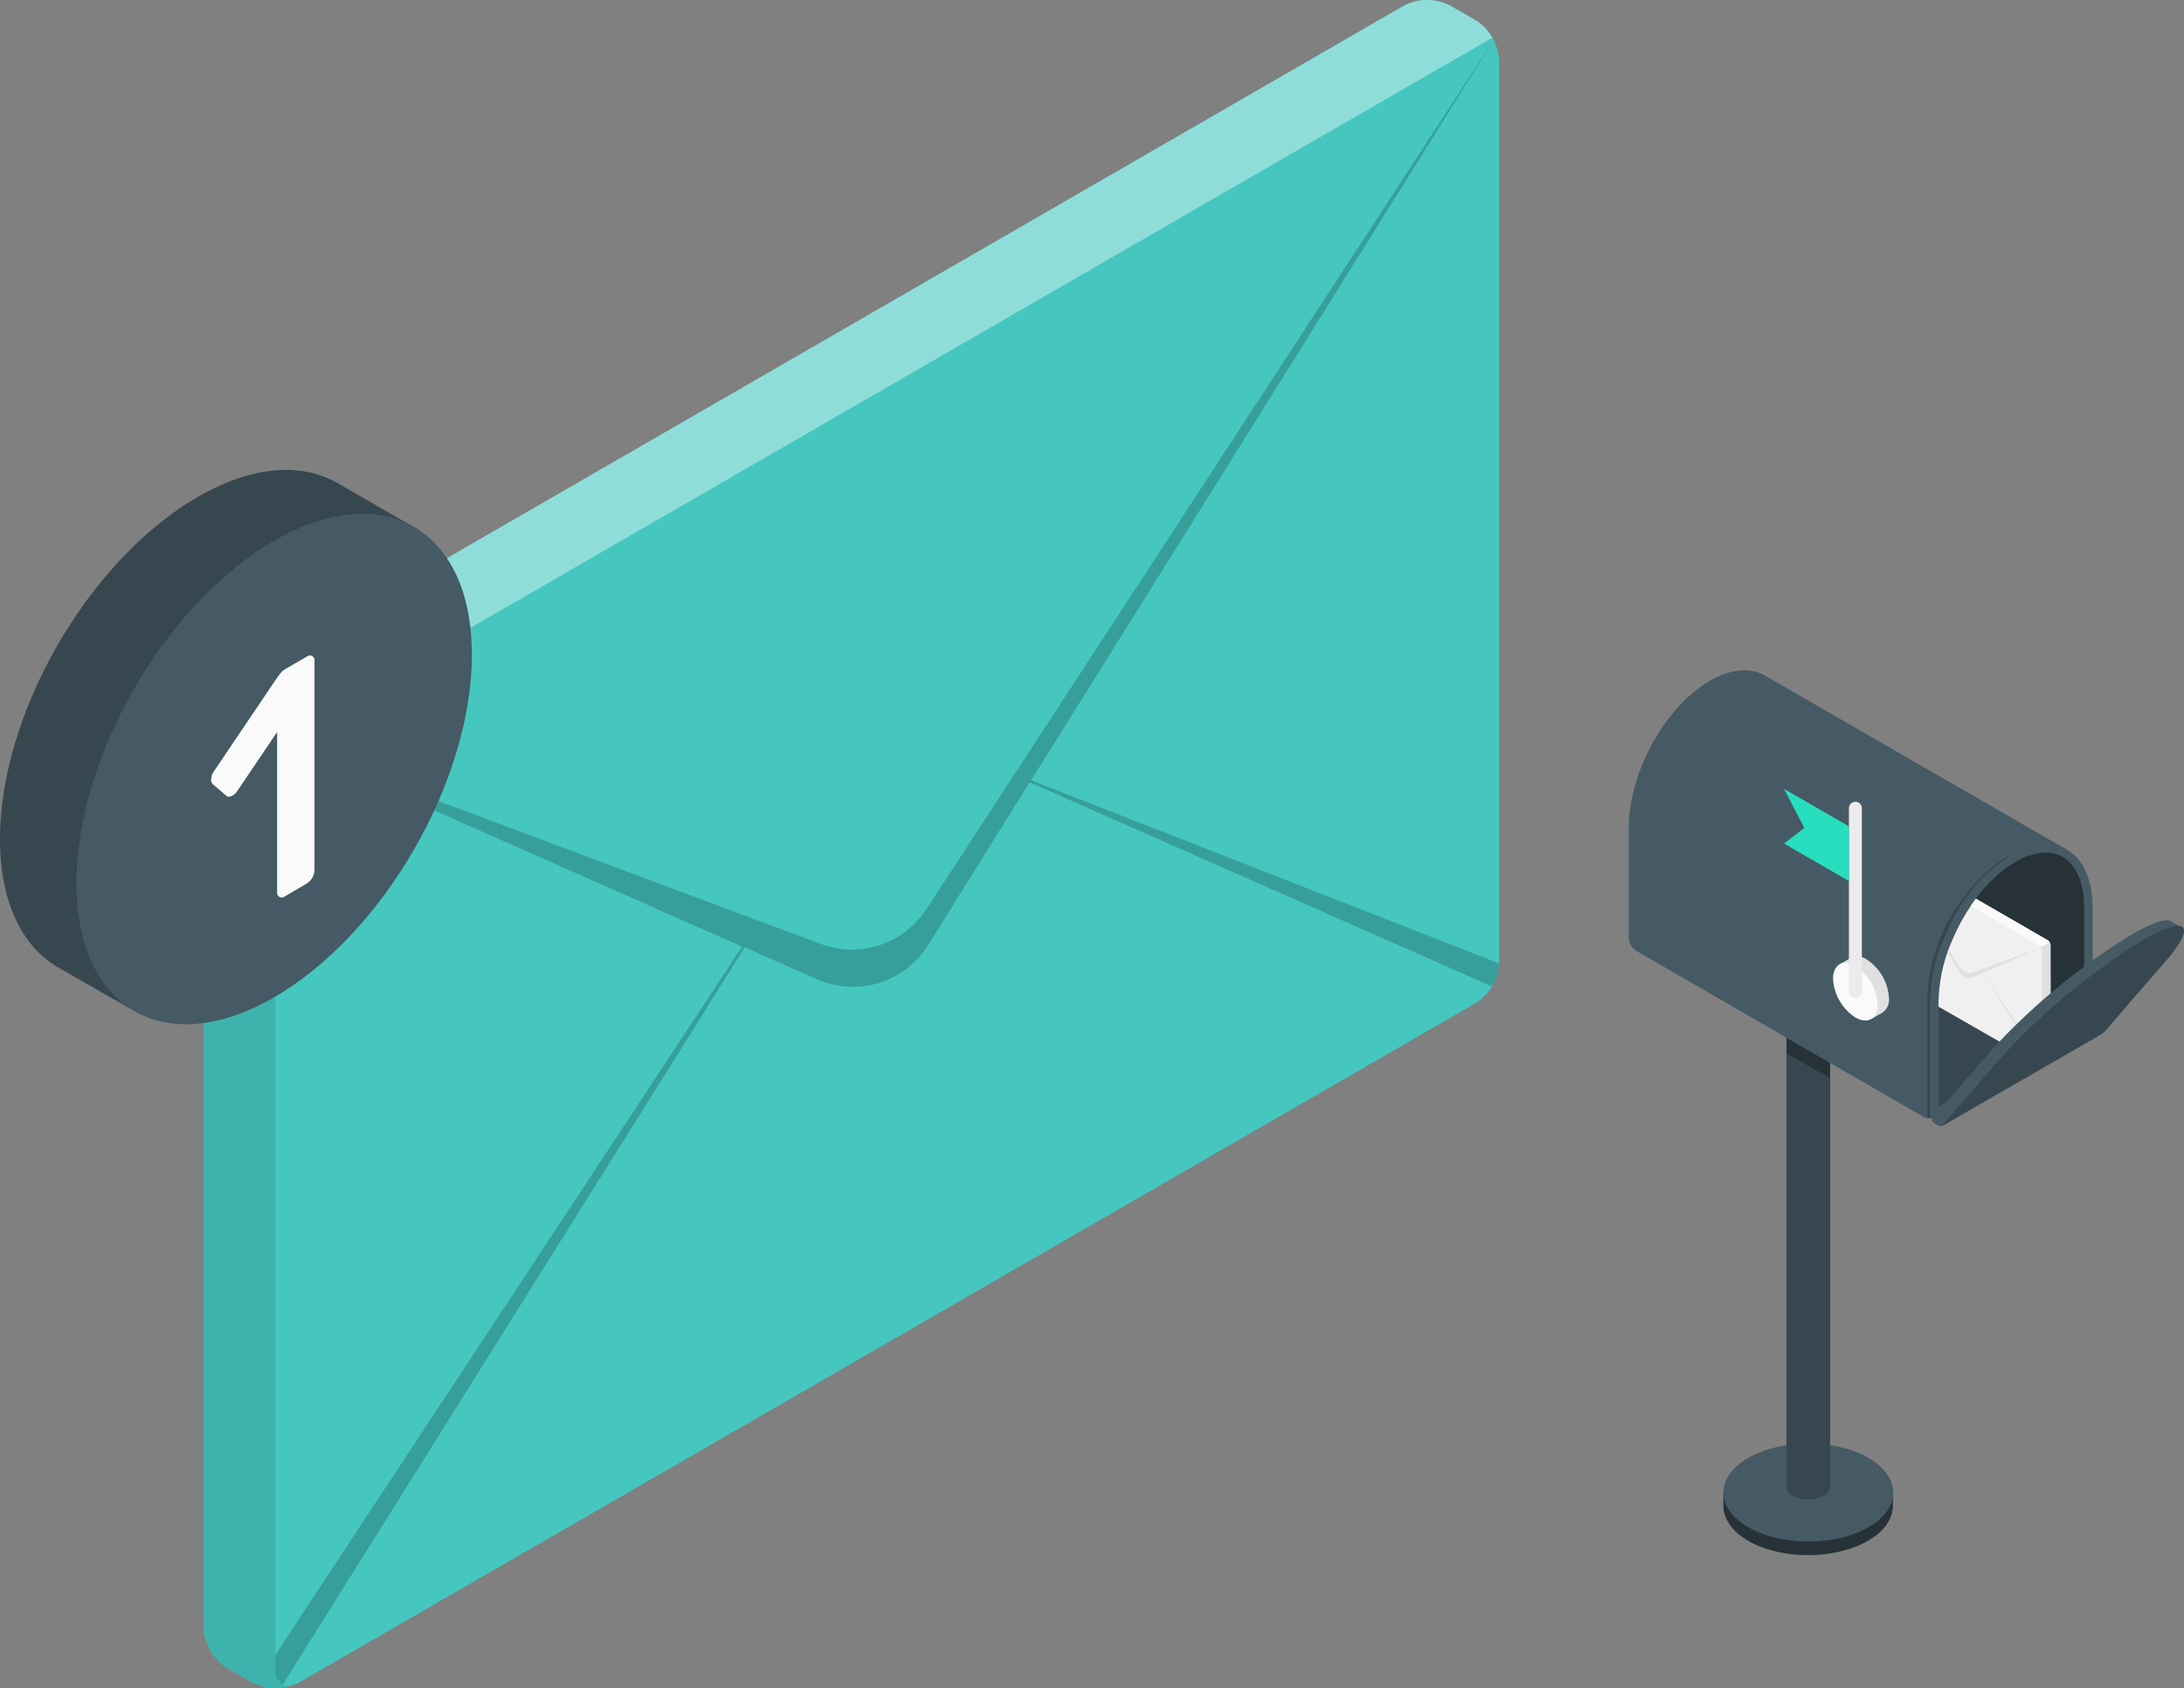 <svg xmlns="http://www.w3.org/2000/svg" xmlns:xlink="http://www.w3.org/1999/xlink" viewBox="0 0 293.49 226.84">
	<rect x="0" y="0" width="293.49" height="226.84" fill="#808080" stroke="none"/>
	<defs>
		<style>
			.cls-1{fill:none;}.cls-2{fill:#45c7c0;}.cls-3{fill:#fff;opacity:0.4;}.cls-4{opacity:0.1;}.cls-5{opacity:0.2;}.cls-6{fill:#37474f;}.cls-7{fill:#455a64;}.cls-8{fill:#fafafa;}.cls-9{fill:#263238;}.cls-10{fill:#e0e0e0;}.cls-11{fill:#ebebeb;}.cls-12{fill:#27debf;}.cls-13{clip-path:url(#clip-path);}.cls-14{fill:#f0f0f0;}
		</style>
	</defs>
	<title>
        Asset 1
	</title>
	<g id="Layer_2" data-name="Layer 2">
        <clipPath id="clip-path">
            <path class="cls-1" d="M280.09,122c0-4.58-2-7.42-5.16-7.42a8.23,8.23,0,0,0-4.07,1.26c-3.53,2-6.78,6.12-8.71,10.94l-.06.15h0a21.28,21.28,0,0,0-1.59,7.67V151l19.59-11.31Z" />
        </clipPath>
		<g id="Mailbox">
			<g id="Letter">
				<path class="cls-2" d="M27.36,97.45a6.85,6.85,0,0,1,3.1-5.36L188.68.74a6.82,6.82,0,0,1,6.19,0l3.49,2a6.87,6.87,0,0,1,3.09,5.36V129.39a6.85,6.85,0,0,1-3.09,5.36L40.13,226.1a6.82,6.82,0,0,1-6.19,0l-3.48-2a6.87,6.87,0,0,1-3.1-5.36Z" />
				<path class="cls-3" d="M28.27,94.4l8.78,5.07L200.54,5.06a6.48,6.48,0,0,0-2.18-2.31l-3.5-2a6.72,6.72,0,0,0-6.17,0L30.46,92.09A6.33,6.33,0,0,0,28.27,94.4Z" />
				<path class="cls-4" d="M27.36,97.45V218.73a6.84,6.84,0,0,0,3.1,5.36l3.48,2a5,5,0,0,0,.85.38,6.3,6.3,0,0,0,1.28.3,7.69,7.69,0,0,0,2.44-.09,5.87,5.87,0,0,0,.6-.16,3,3,0,0,0,.36-.15,1.77,1.77,0,0,1-1.47,0,2.12,2.12,0,0,1-1-2V103a2.71,2.71,0,0,1,1.61-2.64l-1.61-.93L28.27,94.4A6.35,6.35,0,0,0,27.36,97.45Z" />
				<path class="cls-5" d="M37.05,99.47l73.27,27.37a11.91,11.91,0,0,0,14.14-4.65l11.76-18L201.13,4.73,138.57,104.84l62.88,24.61a6.45,6.45,0,0,1-1,3.08l-62.09-27.41L124.72,127a11.91,11.91,0,0,1-14.91,4.58l-9.74-4.29L38,226.35a2.12,2.12,0,0,1-1-2v-2l62.72-95.15Z" />
			</g>
			<path class="cls-6" d="M56.17,71.15,45.36,64.91h0l-.1-.05h0c-4.8-2.71-11.39-2.3-18.67,1.91C11.9,75.24,0,95.84,0,112.78c0,8.46,3,14.4,7.76,17.18h0l9.84,5.62L20,131.67a27.07,27.07,0,0,0,7.62-3c14.67-8.47,26.57-29.07,26.57-46a28.82,28.82,0,0,0-.83-6.79Z" />
			<path class="cls-7" d="M36.84,72.66c-14.67,8.47-26.57,29.07-26.57,46S22.17,142.48,36.84,134,63.4,104.94,63.41,88,51.51,64.19,36.84,72.66Z" />
			<path class="cls-8" d="M28.58,105.35a.84.84,0,0,1-.2-.75,2.19,2.19,0,0,1,.39-1L37,91.41c.2-.29.41-.58.62-.86a2.32,2.32,0,0,1,.7-.64l2.94-1.7a.62.62,0,0,1,1,.59v28.14a2,2,0,0,1-.3,1,2,2,0,0,1-.72.76l-3,1.77a.63.63,0,0,1-1-.59V98.36l-5.36,7.93a1.74,1.74,0,0,1-.74.66.68.68,0,0,1-.69,0Z" />
			<g id="MailBox-2" data-name="MailBox">
				<path class="cls-9" d="M231.59,202.34v-1.79H232a7,7,0,0,1,2.9-2.84c4.45-2.58,11.68-2.58,16.14,0a7,7,0,0,1,2.89,2.84h.44v1.74c0,1.71-1.07,3.43-3.33,4.73-4.46,2.58-11.69,2.58-16.14,0C232.7,205.73,231.58,204,231.59,202.34Z" />
				<path class="cls-7" d="M251.08,195.89c-4.46-2.57-11.69-2.57-16.14,0s-4.46,6.75,0,9.32,11.68,2.57,16.14,0S255.53,198.47,251.08,195.89Z" />
				<path class="cls-6" d="M245.94,132v67.78a1.45,1.45,0,0,1-.86,1.2,4.6,4.6,0,0,1-4.15,0,1.45,1.45,0,0,1-.86-1.2V132Z" />
				<polygon class="cls-9" points="240.07 139.4 240.07 141.52 245.94 144.9 245.94 142.79 240.07 139.4" />
				<path class="cls-7" d="M277.57,114.07h0l-.5,1-5.38,10.79L269.14,131l-8.64,17.33-.95,1.91h-.17a1.93,1.93,0,0,1-1-.23l-38.5-22.25a2.15,2.15,0,0,1-1-1.68V111.2c0-7.42,4.88-16.25,10.91-19.73,2.86-1.65,5.46-1.79,7.4-.69v0Z" />
				<path class="cls-6" d="M270.3,114.85c-2.43.9-11.29,8.22-11.29,19.73,0,9.68,0,14.71,0,15.61a2.19,2.19,0,0,0,.36,0h.17l.95-1.91L269.14,131l2.55-5.12.59-1.17Z" />
				<path class="cls-6" d="M280.74,138.05h0a1.24,1.24,0,0,1-.4.39l-.1.06L260.35,150a1.87,1.87,0,0,1-.8.23h-.17V134.58a22.55,22.55,0,0,1,1.73-8.24l1,.57,7.05,4.07,10.95,6.32.56.32A.29.29,0,0,1,280.74,138.05Z" />
				<path class="cls-7" d="M277.57,114.07c-1.93-1-4.47-.84-7.27.78a22.09,22.09,0,0,0-7.95,8.83,26.72,26.72,0,0,0-1.24,2.66,22.55,22.55,0,0,0-1.73,8.24v15.64h.17a1.87,1.87,0,0,0,.8-.23l19.89-11.48.1-.06a2.1,2.1,0,0,0,.4-.39h0a2.07,2.07,0,0,0,.47-1.22V122C281.21,118,279.8,115.24,277.57,114.07Zm2.23,23.4-19,11c-.16.1-.29,0-.29-.16v-13.7a21.28,21.28,0,0,1,1.59-7.67l.06-.15a26,26,0,0,1,1.32-2.82,20.69,20.69,0,0,1,7.39-8.12,8.23,8.23,0,0,1,4.07-1.26,4.57,4.57,0,0,1,2.14.51c1.91,1,3,3.48,3,6.91v15A.64.64,0,0,1,279.8,137.47Z" />
				<path class="cls-9" d="M280.09,122V137.3l-18-10.39.06-.15c1.93-4.82,5.18-8.91,8.71-10.94a8.23,8.23,0,0,1,4.07-1.26C278.11,114.56,280.09,117.4,280.09,122Z" />
				<path class="cls-10" d="M247.15,129.61l1.58-.91h0a2.12,2.12,0,0,1,2.11.22,6.61,6.61,0,0,1,3,5.2,2.12,2.12,0,0,1-.87,1.94h0l-1.47.84-.26-.44a3.19,3.19,0,0,1-.87-.34,6.64,6.64,0,0,1-3-5.2,3,3,0,0,1,.1-.76Z" />
				<path class="cls-8" d="M249.33,129.78a6.64,6.64,0,0,1,3,5.2c0,1.91-1.34,2.69-3,1.73a6.61,6.61,0,0,1-3-5.2C246.33,129.6,247.67,128.82,249.33,129.78Z" />
				<path class="cls-11" d="M249.33,134.07a.87.87,0,0,1-.87-.87V108.6a.87.87,0,1,1,1.74,0v24.6A.87.87,0,0,1,249.33,134.07Z" />
				<polygon class="cls-12" points="248.46 111.03 239.74 106 242.47 111.25 239.74 113.35 248.46 118.38 248.46 111.03" />
			</g>
			<g class="cls-13">
				<g id="Letter-2" data-name="Letter">
					<path class="cls-14" d="M275.55,127a.86.86,0,0,0-.39-.66l-19.72-11.39a.87.87,0,0,0-.77,0l-.43.25a.89.89,0,0,0-.39.67V131a.86.86,0,0,0,.39.67L274,143a.87.87,0,0,0,.77,0l.43-.26a.86.86,0,0,0,.39-.66Z" />
					<path class="cls-8" d="M275.43,126.61l-1.09.64L254,115.48a.84.84,0,0,1,.27-.29l.43-.25a.87.87,0,0,1,.77,0l19.72,11.39A.73.73,0,0,1,275.43,126.61Z" />
					<path class="cls-10" d="M275.55,127v15.12a.86.86,0,0,1-.39.66l-.43.26-.11,0-.16,0a1,1,0,0,1-.3,0l-.08,0,0,0a.22.22,0,0,0,.18,0,.28.28,0,0,0,.12-.26V127.69a.34.34,0,0,0-.2-.33l.2-.11,1.09-.64A.8.8,0,0,1,275.55,127Z" />
					<path class="cls-10" d="M274.34,127.25l-9.13,3.41a1.49,1.49,0,0,1-1.76-.58L262,127.83l-8.09-12.39,7.8,12.47L253.85,131a1,1,0,0,0,.12.39l7.74-3.42,1.7,2.73a1.5,1.5,0,0,0,1.86.57l1.22-.54,7.73,12.35a.28.28,0,0,0,.12-.26v-.25l-7.82-11.85Z" />
				</g>
			</g>
			<path class="cls-7" d="M293.21,124.53l-2.09,1.74a22.41,22.41,0,0,1-1.79,2.3l-6,6.93L281.21,138l-13.64,7.88-6.52,5.41H261a.92.92,0,0,1-.57-.09l-.61-.35h0a.4.4,0,0,1-.1-.61h0l4.76-5.5h0l3-3.49a88.63,88.63,0,0,1,19-15.69c2.82-1.62,4.58-2.18,5.21-1.79h0l1.43.83S293.2,124.53,293.21,124.53Z" />
			<path class="cls-6" d="M290.8,129.43l-4,4.57s0,.06-.08.1L283,138.43a3.54,3.54,0,0,1-.76.63l-21,12.1a.63.63,0,0,1-.23.08H261l7.56-8.73h0L269,142a88.88,88.88,0,0,1,19-15.68c2.75-1.59,4.51-2.16,5.18-1.83,0,0,0,0,0,0C294,125,293.22,126.64,290.8,129.43Z" />
		</g>
	</g>
</svg>
